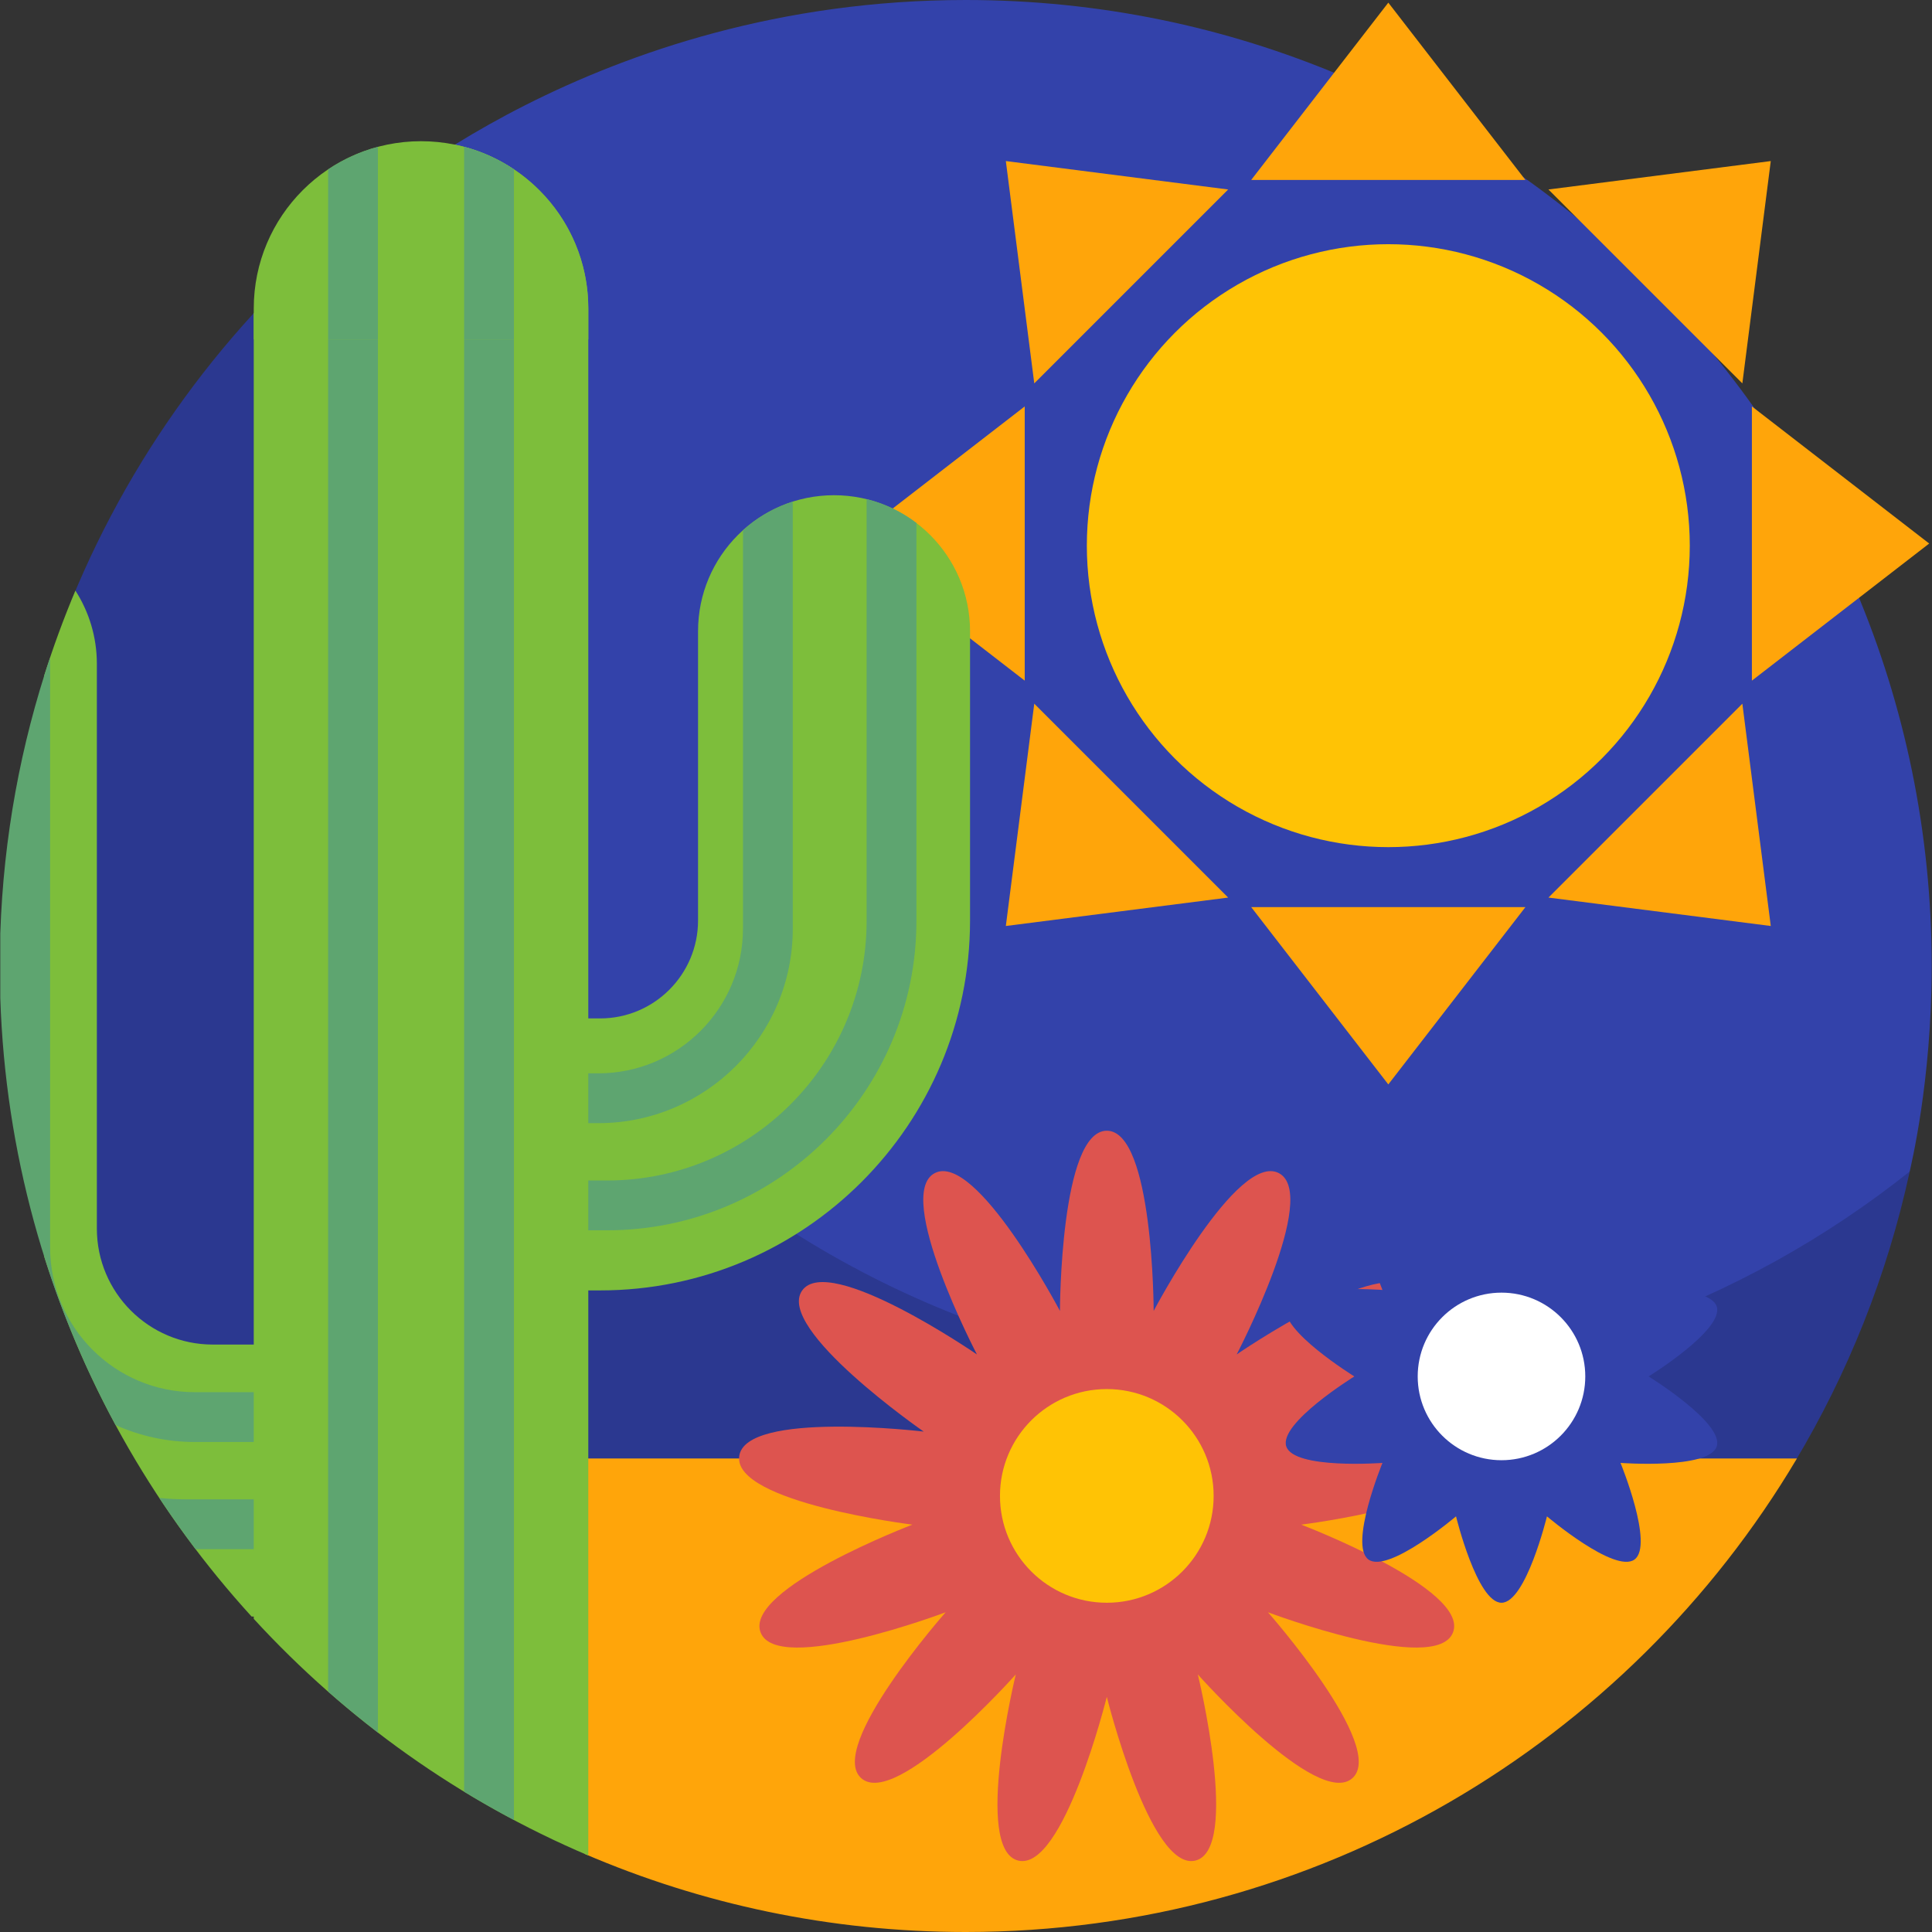 <svg id="Layer_1" enable-background="new 0 0 510 510" height="512" viewBox="0 0 510 510" width="512" xmlns="http://www.w3.org/2000/svg"><rect x="0" y="0" width="510" height="510" fill="#333333" stroke="none"/><g><g><path d="m254.922 0c-98.131 0-158.581 55.352-158.747 55.445 0 0-2.513 3.137-2.983 5.222-3.818 16.948-7.385 39.663-7.385 56.238 0 140.833 118.763 254.972 259.596 254.972 54.231 0 114.568-25.992 154.949-57.243.903-.699 3.769-5.396 3.769-5.396.178-1.087 5.8-23.477 5.8-54.239.001-140.832-114.167-254.999-254.999-254.999z" fill="#3342aa"/><g><path d="m342.576 364.664c-139.755-1.503-252.778-116.306-252.193-256.067.076-18.236 2.079-36.009 5.792-53.151-33.824 26.946-60.628 62.323-77.277 102.936v184.457c0 6.155 1.344 12.233 3.898 17.834.053.116.106.233.159.349 6.934 15.147 22.105 24.827 38.764 24.827h412.111c13.96-23.313 24.329-49.088 30.291-76.609-44.237 35.234-100.443 56.081-161.545 55.424z" fill="#2b3890"/></g></g><path d="m154.31 384.996v104.373c30.868 13.272 64.878 20.631 100.612 20.631 92.72 0 174.768-49.76 219.425-125.004z" fill="#ffa50a"/><g><path d="m292.17 298.484c12.286 0 12.371 47.56 12.371 47.56s22.178-42.072 33.056-36.363-11.148 47.861-11.148 47.861 39.189-26.947 46.168-16.836-32.113 37.198-32.113 37.198 47.223-5.648 48.704 6.548-45.722 18.014-45.722 18.014 44.439 16.945 40.082 28.432-48.856-5.298-48.856-5.298 31.474 35.656 22.278 43.802c-9.196 8.147-40.798-27.395-40.798-27.395s11.299 46.198-.63 49.138-23.393-43.217-23.393-43.217-11.465 46.157-23.393 43.217-.63-49.138-.63-49.138-31.602 35.542-40.798 27.395 22.278-43.802 22.278-43.802-44.499 16.785-48.856 5.298 40.082-28.432 40.082-28.432-47.203-5.818-45.722-18.014 48.704-6.548 48.704-6.548-39.092-27.087-32.113-37.198 46.168 16.836 46.168 16.836-22.026-42.152-11.148-47.861 33.056 36.363 33.056 36.363.087-47.56 12.373-47.56z" fill="#dd544f"/><circle cx="292.17" cy="394.882" fill="#ffc305" r="28.202"/></g><g><path d="m396.356 303.602c6.442 0 12.002 22.804 12.002 22.804s17.901-15.181 23.113-11.394-3.694 25.503-3.694 25.503 23.406-1.759 25.396 4.367c1.991 6.127-17.979 18.461-17.979 18.461s19.97 12.334 17.979 18.461-25.396 4.367-25.396 4.367 8.906 21.716 3.694 25.503-23.113-11.394-23.113-11.394-5.559 22.804-12.002 22.804-12.002-22.804-12.002-22.804-17.901 15.181-23.113 11.394 3.694-25.503 3.694-25.503-23.406 1.759-25.396-4.367c-1.991-6.127 17.979-18.461 17.979-18.461s-19.97-12.334-17.979-18.461 25.396-4.367 25.396-4.367-8.906-21.716-3.694-25.503 23.113 11.394 23.113 11.394 5.559-22.804 12.002-22.804z" fill="#3342aa"/><circle cx="396.356" cy="363.343" fill="#fff" r="22.117"/></g><g><circle cx="366.479" cy="144.043" fill="#ffc305" r="79.581"/><g fill="#ffa50a"><g><path d="m402.672 239.456-36.193 46.803-36.192-46.803z"/><path d="m402.672 47.5-36.193-46.803-36.192 46.803z"/></g><g><path d="m459.938 185.753 7.503 58.686-58.687-7.502z"/><path d="m324.205 50.02-58.687-7.503 7.503 58.687z"/></g><g><path d="m462.457 107.286 46.803 36.192-46.803 36.193z"/><path d="m270.501 107.286-46.803 36.192 46.803 36.193z"/></g><g><path d="m408.754 50.02 58.687-7.503-7.503 58.687z"/><path d="m273.021 185.753-7.503 58.686 58.687-7.502z"/></g></g></g><path d="m97.295 354.93h-41.133c-16.868 0-30.592-13.723-30.592-30.592v-149.09c0-7.124-2.084-13.758-5.662-19.341-3.102 7.346-5.862 14.871-8.277 22.548v153.137c11.245 35.749 30.147 68.105 54.79 95.139h30.874c19.827 0 35.901-16.073 35.901-35.9s-16.073-35.901-35.901-35.901z" fill="#7dbe3b"/><g><path d="m158.426 340.636h-47.287c-19.827 0-35.901-16.073-35.901-35.9s16.073-35.9 35.901-35.9h47.287c14.248 0 25.84-11.592 25.84-25.84v-76.371c0-19.827 16.073-35.9 35.901-35.9s35.901 16.073 35.901 35.9v76.371c-.001 53.839-43.802 97.64-97.642 97.64z" fill="#7dbe3b"/></g><g fill="#5ea570"><path d="m209.275 245.15v-112.743c-4.931 1.568-9.399 4.172-13.151 7.556v105.187c0 21.055-17.129 38.184-38.184 38.184h-28.849v13.151h28.849c28.307-.001 51.335-23.03 51.335-51.335z"/><path d="m241.915 138.059c-3.848-2.934-8.306-5.108-13.151-6.299v111.347c0 37.778-30.734 68.512-68.512 68.512h-35.512v13.151h35.511c45.029 0 81.663-36.634 81.663-81.662v-105.049z"/><path d="m80.262 367.5h-28.849c-21.055 0-38.184-17.13-38.184-38.184v-155.75c-7.743 22.979-12.305 47.419-13.15 72.802v17.152c1.336 40.685 12.19 78.96 30.427 112.662 6.391 2.863 13.464 4.469 20.908 4.469h28.849v-13.151z"/><path d="m42.058 395.426c3.048 4.61 6.238 9.117 9.57 13.511h32.985v-13.151h-35.511c-2.378 0-4.727-.123-7.044-.36z"/></g><path d="m66.984 82.701v344.635c24.461 26.662 54.516 48.107 88.312 62.465v-408.37c0-21.322-15.113-39.113-35.211-43.249-15.49 9.592-23.849 17.228-23.911 17.263-10.431 8.311-20.182 17.436-29.19 27.256z" fill="#7dbe3b"/><g fill="#5ea570"><path d="m122.517 472.972c4.299 2.617 8.689 5.097 13.15 7.461v-435.725c-3.975-2.66-8.406-4.692-13.15-5.953z"/><path d="m86.614 446.549c4.26 3.746 8.646 7.349 13.151 10.808v-404.926c-2.348 1.894-3.566 3.001-3.589 3.015-3.257 2.594-6.437 5.279-9.561 8.027v383.076z"/></g><g><path d="m155.297 89.591v-8.16c0-24.387-19.769-44.156-44.156-44.156-24.387 0-44.156 19.769-44.156 44.156v8.16z" fill="#7dbe3b"/></g><g fill="#5ea570"><path d="m135.667 89.591v-44.883c-3.975-2.66-8.406-4.692-13.15-5.953v50.836z"/><path d="m99.764 89.591v-50.836c-4.745 1.262-9.176 3.293-13.151 5.954v44.883h13.151z"/></g></g></svg>